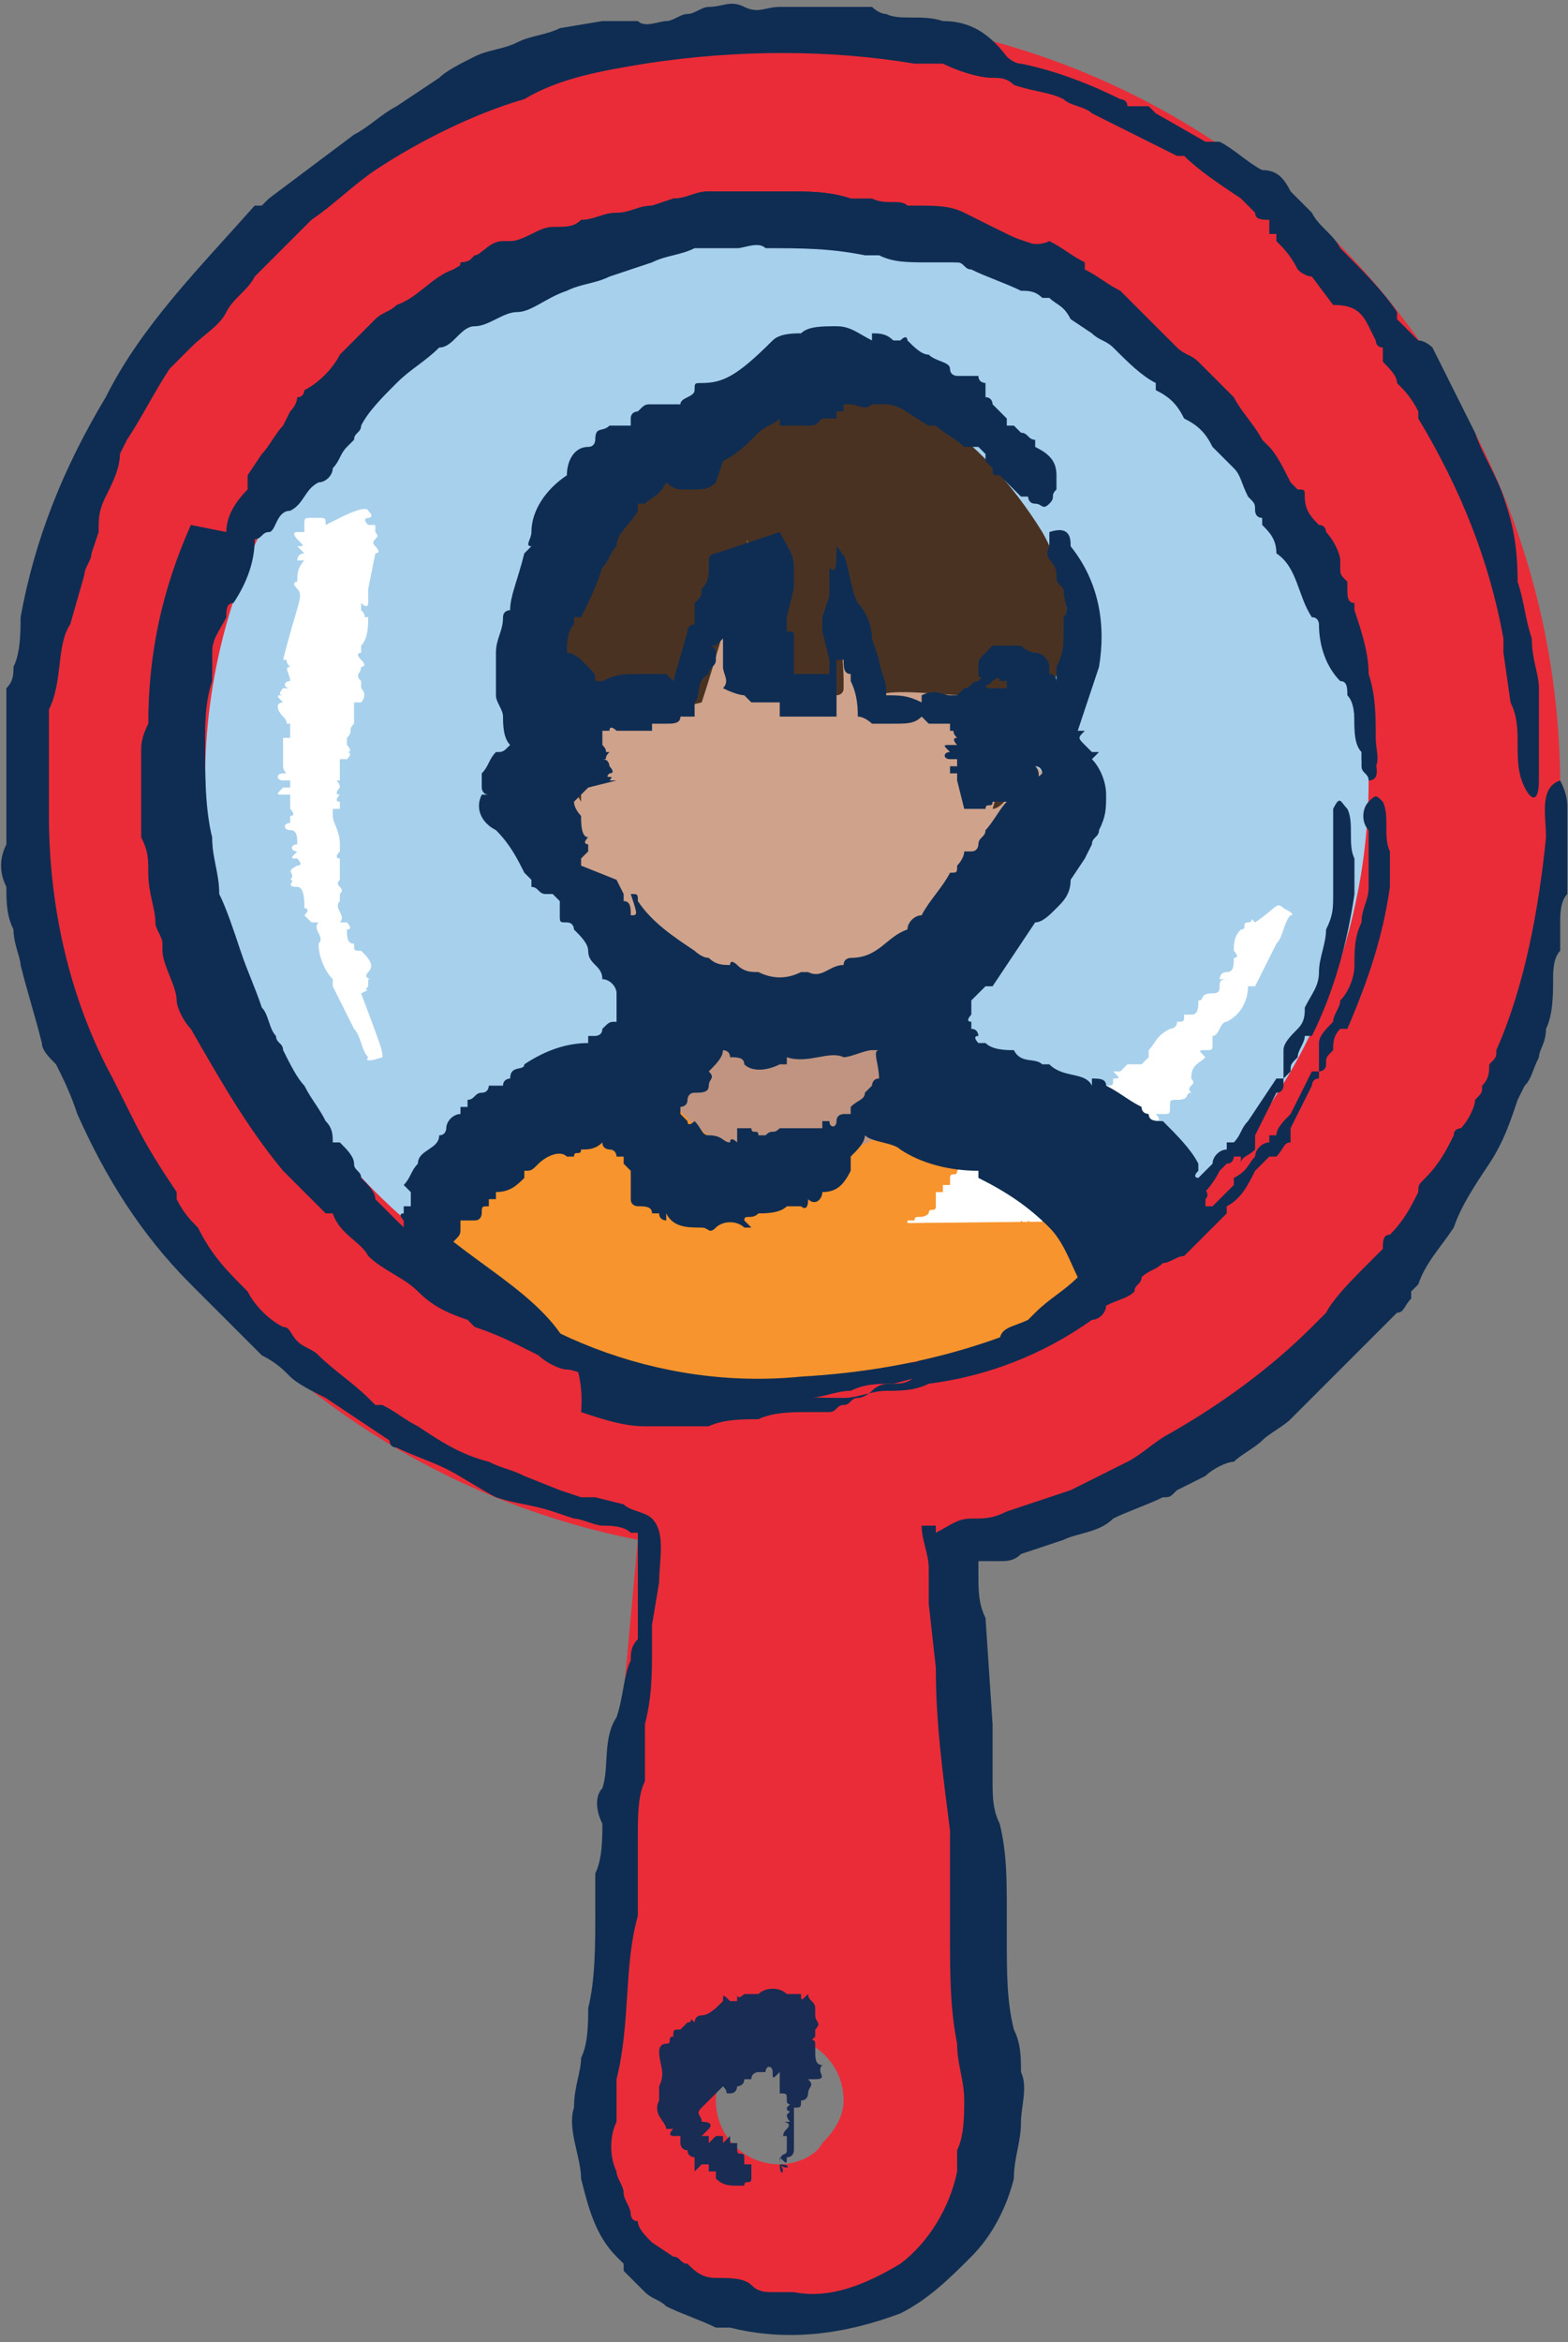 <?xml version="1.0" encoding="utf-8"?>
<!-- Generator: Adobe Illustrator 25.2.1, SVG Export Plug-In . SVG Version: 6.00 Build 0)  -->
<svg version="1.1" id="Capa_1" xmlns="http://www.w3.org/2000/svg" xmlns:xlink="http://www.w3.org/1999/xlink" x="0px" y="0px"
	 width="22.1px" height="33px" viewBox="0 0 22.1 33" style="enable-background:new 0 0 22.1 33;" xml:space="preserve">
<rect x="0" y="0" width="22.1" height="33" fill="#808080" stroke="none"/>
<style type="text/css">
	.st0{fill:#EA2C38;}
	.st1{fill:none;}
	.st2{fill:#182C54;}
	.st3{fill:#A7D0EC;}
	.st4{fill:#0F2D52;}
	.st5{fill:#F7942D;}
	.st6{fill:#C09480;}
	.st7{fill:#FFFFFF;}
	.st8{fill:#CEA28B;}
	.st9{fill:#4A3222;}
</style>
<g transform="translate(-6.81 -0.703)">
	<path class="st0" d="M28.8,11.8c0-6-4.8-10.9-10.9-10.9C11.9,0.8,7,5.7,7,11.7c0,5.2,3.7,9.7,8.8,10.7v0L15.1,30
		c-0.2,1.5,0.8,3,2.3,3.2c1.5,0.2,3-0.8,3.2-2.3c0-0.3,0-0.6,0-0.8L20,22.4v0C25.1,21.4,28.7,16.9,28.8,11.8z M17.8,31.2
		c-0.5,0-0.9-0.4-0.9-0.9c0-0.5,0.4-0.9,0.9-0.9c0.5,0,0.9,0.4,0.9,0.9c0,0.2-0.1,0.4-0.3,0.6C18.3,31.1,18,31.2,17.8,31.2z"/>
	<path class="st1" d="M28.8,11.8c0-6-4.8-10.9-10.9-10.9C11.9,0.8,7,5.7,7,11.7c0,5.2,3.7,9.7,8.8,10.7v0L15.1,30
		c-0.2,1.5,0.8,3,2.3,3.2c1.5,0.2,3-0.8,3.2-2.3c0-0.3,0-0.6,0-0.8L20,22.4v0C25.1,21.4,28.7,16.9,28.8,11.8z M17.8,31.2
		c-0.5,0-0.9-0.4-0.9-0.9c0-0.5,0.4-0.9,0.9-0.9c0.5,0,0.9,0.4,0.9,0.9c0,0.2-0.1,0.4-0.3,0.6C18.3,31.1,18,31.2,17.8,31.2z"/>
	<path class="st2" d="M18.1,30.4"/>
	<path class="st2" d="M17.8,31.2L17.8,31.2C17.8,31.2,17.8,31.1,17.8,31.2C17.8,31.1,17.8,31.1,17.8,31.2c0-0.2,0.1-0.1,0.1-0.2
		c0,0,0,0,0,0c0-0.1,0-0.1,0-0.1v0c0-0.1,0,0,0-0.1l0,0c0,0,0,0.1,0,0l0,0c0,0,0,0,0,0c0,0,0.1,0,0,0c0,0,0,0,0,0c0,0,0,0,0,0l0,0
		c0,0,0-0.1,0,0s0,0,0,0s0,0,0,0h0v0c0,0,0,0,0,0h0c0,0,0,0-0.1,0s-0.1,0,0,0l0,0c0.1,0,0,0,0.1-0.1c0,0,0,0,0,0
		c0.1-0.1-0.1-0.1,0-0.1h0c0.1,0,0,0,0-0.1h0c0.1-0.1,0,0,0-0.1l0,0c0.1-0.1,0,0,0-0.1c0-0.1,0-0.1-0.1-0.1l0,0c0,0,0,0,0,0l0,0
		c0,0,0,0,0,0s0,0,0,0s0,0,0,0s0,0,0-0.1c0-0.1,0,0,0-0.1l0,0c0,0,0-0.1,0-0.1c-0.1,0.1-0.1,0.1-0.1,0s0,0,0,0c0-0.1-0.1-0.1-0.1,0
		c0,0-0.1,0-0.1,0c0,0,0,0,0,0c0,0,0,0,0,0c0,0-0.1,0-0.1,0.1c0,0-0.1,0-0.1,0c0,0.1-0.1,0.1-0.1,0.1c-0.1,0,0,0,0,0c0,0,0,0,0,0
		c0,0,0,0.1-0.1,0.1s0,0-0.1-0.1l0,0l0,0c0,0,0,0,0,0h0c0,0,0,0,0,0c0,0,0,0,0,0h0c0,0,0,0,0,0c-0.1,0.1-0.2,0.2-0.3,0.3h0
		c-0.1,0.1,0,0.1,0,0.2l0,0c0.2,0,0.1,0.1,0.1,0.1v0c0,0,0,0,0,0c0,0,0,0,0,0c0,0,0,0,0,0l0,0c0.1,0,0.1,0,0,0s0,0,0,0s0,0,0,0h0
		c-0.1,0.1,0,0-0.1,0.1c0,0,0,0,0,0c0.1,0,0.1,0,0,0l0,0c0.1,0,0.1,0,0.1,0c0,0,0,0,0,0.1l0.1-0.1h0l0.1,0l0,0l0,0.1l0,0l0,0l0,0
		c0,0,0,0,0.1-0.1c0,0,0,0,0,0s0,0,0,0v0l0,0l0,0.1c0,0,0,0,0,0l0.1,0l0,0.1l0,0l0,0c0,0,0,0,0,0s0,0,0,0c0,0.1,0.1,0,0.1,0.1
		c0,0,0,0,0,0.1h0.1v0l0,0c0,0,0,0,0,0v0l0,0c0,0.1,0,0.1,0,0.2c0,0.1-0.1,0-0.1,0.1h-0.1c0,0,0,0,0,0c-0.1,0-0.2,0-0.3-0.1
		c0,0,0,0,0-0.1c0,0,0,0-0.1,0c0,0,0,0,0,0s0,0,0-0.1h0l-0.1,0c0,0,0,0-0.1,0.1l0,0c0,0,0,0,0-0.1l0,0l0,0l0,0l0-0.1l0,0
		c0,0,0,0,0,0h0c0,0-0.1,0-0.1-0.1l0,0l0,0c-0.1,0-0.1-0.1-0.1-0.1v-0.1c0,0,0,0,0,0c0,0,0,0,0,0c0,0,0,0-0.1,0c0,0-0.1,0,0-0.1
		h-0.1c0-0.1-0.2-0.2-0.1-0.4c0-0.1,0-0.1,0-0.2c0.1-0.2,0-0.3,0-0.5c0,0,0-0.1,0.1-0.1l0,0c0.1,0,0-0.1,0.1-0.1h0
		c0-0.1,0-0.1,0.1-0.1c0,0,0.1-0.1,0.1-0.1c0.1,0,0-0.1,0.1,0c0,0,0,0,0,0c0,0,0-0.1,0.1-0.1c0.1,0,0.2-0.1,0.3-0.2
		c0-0.1,0-0.1,0.1,0c0,0,0.1,0,0.1,0c0,0,0,0,0,0c0,0,0,0,0-0.1l0,0c0,0.1,0.1,0,0.1,0s0.1,0,0.1,0c0,0,0,0,0,0l0,0l0,0h0.1v0l0,0
		c0,0,0,0,0,0c0.1-0.1,0.3-0.1,0.4,0h0c0,0,0.1,0,0.1,0c0,0,0,0,0,0l0.1,0c0,0.1,0,0.1,0.1,0l0,0c0,0,0,0,0,0s0,0,0,0
		c0,0.1,0.1,0.1,0.1,0.2c0,0,0,0.1,0,0.1c0,0.1,0.1,0.1,0,0.2c0,0,0,0,0,0c0,0.1,0,0,0,0.1s0,0,0,0c-0.1,0.1,0,0,0,0.1s0,0,0,0.1
		c0,0.1,0,0.2,0.1,0.2c0,0,0,0,0,0c-0.1,0.1,0.1,0.2-0.1,0.2v0c-0.1,0,0,0-0.1,0h0c0.1,0.1,0,0.1,0,0.2c0,0,0,0.1-0.1,0.1h0l0,0l0,0
		c0,0.1,0,0.1-0.1,0.1l0,0l0,0V31c0,0,0,0.1-0.1,0.1l0,0c0,0.1,0,0.1-0.1,0l0,0c0,0,0,0,0,0s0,0,0,0h0c0,0,0,0,0,0c0,0,0,0,0,0.1
		l0,0c0,0,0,0,0,0l0,0C18,31.2,17.9,31.3,17.8,31.2C17.9,31.3,17.8,31.4,17.8,31.2z M18.3,30.9L18.3,30.9L18.3,30.9L18.3,30.9
		L18.3,30.9z M18.3,30.8L18.3,30.8C18.3,30.8,18.3,30.8,18.3,30.8L18.3,30.8z"/>
	<path class="st2" d="M17.8,31.5L17.8,31.5L17.8,31.5L17.8,31.5z"/>
	<path class="st2" d="M20.8,26.4L20.8,26.4L20.8,26.4L20.8,26.4z"/>
	<path class="st2" d="M28.4,11.6L28.4,11.6L28.4,11.6L28.4,11.6z"/>
	<circle class="st3" cx="17.9" cy="11.7" r="8.2"/>
	<path class="st4" d="M19.6,4.2L19.6,4.2z"/>
	<path class="st4" d="M26.1,11.7L26.1,11.7c0-0.1-0.1-0.1-0.1-0.2c0-0.1,0-0.2,0-0.2c-0.1-0.1-0.1-0.3-0.1-0.4c0-0.1,0-0.3-0.1-0.4
		c0-0.1,0-0.2-0.1-0.2c-0.2-0.2-0.3-0.5-0.3-0.8c0,0,0-0.1-0.1-0.1c-0.2-0.3-0.2-0.7-0.5-0.9l0,0c0-0.2-0.1-0.3-0.2-0.4l0-0.1l0,0
		c-0.1,0-0.1-0.1-0.1-0.1c0,0,0,0,0,0c0-0.1,0-0.1-0.1-0.2c-0.1-0.2-0.1-0.3-0.2-0.4c-0.1-0.1-0.2-0.2-0.3-0.3
		c-0.1-0.2-0.2-0.3-0.4-0.4c-0.1-0.2-0.2-0.3-0.4-0.4c0,0,0-0.1,0-0.1c-0.2-0.1-0.4-0.3-0.6-0.5c-0.1-0.1-0.2-0.1-0.3-0.2l-0.3-0.2
		C21.8,5,21.7,5,21.6,4.9V4.9l-0.1,0c-0.1-0.1-0.2-0.1-0.3-0.1c-0.2-0.1-0.5-0.2-0.7-0.3c-0.1,0-0.1-0.1-0.2-0.1
		c-0.1,0-0.1,0-0.2-0.1H20c-0.1,0-0.2,0-0.3,0c-0.2,0-0.5,0-0.7-0.1l-0.2,0C18.3,4.1,17.8,4,17.4,4c-0.1,0-0.3,0-0.4,0
		c-0.2,0-0.4,0-0.6,0c-0.2,0-0.4,0.1-0.6,0.2l-0.3,0.1l-0.3,0.1c-0.2,0.1-0.4,0.1-0.6,0.2h0l0,0c-0.2,0-0.5,0.2-0.7,0.3h0l0,0
		c-0.2,0-0.4,0.2-0.6,0.2l0,0c-0.2,0-0.3,0.3-0.5,0.3c-0.2,0.1-0.4,0.3-0.6,0.5c-0.2,0.2-0.3,0.4-0.5,0.6l0,0
		c-0.1,0.1-0.1,0.1-0.1,0.2l0,0c0,0.1,0,0.1-0.1,0.1c-0.1,0.1-0.2,0.2-0.2,0.3c0,0.1-0.1,0.2-0.2,0.2C11,7.4,11,7.7,10.8,7.7
		c-0.1,0.1-0.1,0.3-0.3,0.3l0,0c-0.1,0.1-0.1,0.1-0.2,0.1c-0.1,0.3-0.2,0.6-0.3,0.9C10,9.2,9.9,9.2,10,9.3C9.9,9.5,9.8,9.6,9.8,9.8
		c0,0.1,0,0.2,0,0.2c0,0.1,0,0.2,0,0.2c-0.1,0.3-0.1,0.6-0.1,0.9c0,0,0,0.1,0,0.1c0,0.4,0,0.9,0.1,1.3c0,0.3,0.1,0.5,0.1,0.8
		c0.1,0.2,0.2,0.5,0.3,0.8c0.1,0.3,0.2,0.5,0.3,0.8c0.1,0.1,0.1,0.3,0.2,0.4c0,0.1,0.1,0.1,0.1,0.2c0.1,0.2,0.2,0.4,0.3,0.5
		c0.1,0.2,0.2,0.3,0.3,0.5c0.1,0.1,0.1,0.2,0.1,0.3h0.1c0.1,0.1,0.2,0.2,0.2,0.3c0,0.1,0.1,0.1,0.1,0.2c0.1,0.1,0.2,0.2,0.2,0.3
		l0.2,0.2c0,0,0.1,0.1,0.1,0.1c0.1,0.1,0.2,0.2,0.3,0.2c1,0.8,2.1,1.3,3.3,1.7l0,0h0.1c0.3,0.1,0.6,0.1,0.9,0.2c0.3,0,0.6,0,0.9,0
		l0,0c0.2-0.1,0.5-0.1,0.7-0.1c0.2,0,0.5,0,0.7,0c0.1,0,0.2,0,0.3,0c0.1,0,0.2,0,0.2-0.1c0.1,0,0.1,0,0.2-0.1c0.1,0,0.1,0,0.2-0.1
		l0,0c0.1-0.1,0.2-0.1,0.3-0.1c0.1,0,0.2,0,0.3-0.1c0-0.1,0.1-0.1,0.1-0.1c0,0,0,0,0,0h0l0,0c0.2,0,0.4-0.2,0.6-0.2
		c0.2,0,0.3-0.2,0.4-0.2c0.1-0.2,0.3-0.2,0.4-0.3c0,0,0.1,0,0.1-0.1c0.1-0.3,0.5-0.4,0.7-0.6h0.1c0,0,0,0,0,0v0l0,0v-0.1l0,0l0,0
		h0.1c0.1-0.1,0.2-0.2,0.3-0.3l0,0c0,0,0,0,0-0.1c0.1-0.1,0.2-0.2,0.3-0.3c0-0.1,0.1-0.2,0.2-0.2l0,0l0-0.1l0.1,0
		c0.1-0.1,0.1-0.2,0.2-0.3l0.4-0.6c0,0,0.1,0,0.1,0l0-0.1l0-0.1l0-0.1c0,0,0-0.1,0-0.1c0-0.1,0.1-0.2,0.2-0.3
		c0.1-0.1,0.1-0.2,0.1-0.3c0.1-0.2,0.2-0.3,0.2-0.5c0-0.2,0.1-0.4,0.1-0.6c0.1-0.2,0.1-0.3,0.1-0.5l0-0.4c0-0.1,0-0.2,0-0.3
		c0,0,0-0.1,0-0.1l0,0c0-0.1,0-0.3,0-0.4l0,0v0c0.1-0.2,0.1-0.1,0.2,0c0.1,0.2,0,0.5,0.1,0.7c0,0.1,0,0.3,0,0.4c0,0,0,0.1,0,0.1
		c-0.1,0.7-0.3,1.4-0.6,2c0,0,0,0-0.1,0c0,0.1-0.1,0.2-0.1,0.3c-0.1,0.1-0.1,0.1-0.1,0.2c0,0-0.1,0.1-0.1,0.1c0,0,0,0.1,0,0.1
		c0,0,0,0.1-0.1,0.1l-0.3,0.6c0,0.1,0,0.1,0,0.2l0,0c-0.1,0.1-0.2,0.1-0.2,0.2l0,0V17l0,0c0,0-0.1,0-0.1,0l0,0c0,0,0,0.1-0.1,0.1
		c0,0-0.1,0.1-0.1,0.1c-0.1,0.2-0.2,0.3-0.4,0.5l0,0c0,0,0,0,0,0.1c-0.2,0.2-0.4,0.4-0.6,0.6c-0.1,0.1-0.2,0.1-0.3,0.1
		c-0.1,0.1-0.2,0.2-0.3,0.2c0,0-0.1,0.1-0.1,0.2c-0.1,0.1-0.3,0.2-0.4,0.2c-0.1,0.1-0.1,0.1-0.2,0.2c-0.7,0.4-1.5,0.7-2.3,0.9
		c-0.2,0-0.4,0-0.6,0.1c-0.2,0-0.4,0.1-0.6,0.1c-1,0.1-2,0-3-0.3c-0.1,0-0.3-0.1-0.4-0.1c-0.1,0-0.3-0.1-0.4-0.2l-0.2-0.1
		c-0.2-0.1-0.4-0.2-0.7-0.3l-0.1-0.1c-0.3-0.1-0.5-0.2-0.7-0.4c-0.2-0.2-0.5-0.3-0.7-0.5c-0.1-0.2-0.4-0.3-0.5-0.6c0,0-0.1,0-0.1,0
		c-0.2-0.2-0.4-0.4-0.6-0.6c-0.5-0.6-0.9-1.3-1.3-2c-0.1-0.1-0.2-0.3-0.2-0.4c0-0.2-0.2-0.5-0.2-0.7c0,0,0-0.1,0-0.1
		c0-0.1-0.1-0.2-0.1-0.3v0c0-0.2-0.1-0.4-0.1-0.7c0-0.2,0-0.3-0.1-0.5c0-0.1,0-0.1,0-0.2v0l0-0.2c0-0.2,0-0.4,0-0.6l0-0.1v-0.1
		c0-0.1,0-0.2,0.1-0.4c0-1,0.2-1.9,0.6-2.8L10,8.2c0-0.2,0.1-0.4,0.3-0.6c0-0.1,0-0.1,0-0.2l0.2-0.3c0.1-0.1,0.2-0.3,0.3-0.4
		l0.1-0.2C11,6.4,11,6.3,11,6.3c0.1,0,0.1-0.1,0.1-0.1c0.2-0.1,0.4-0.3,0.5-0.5c0.2-0.2,0.3-0.3,0.5-0.5c0.1-0.1,0.2-0.1,0.3-0.2
		c0.3-0.1,0.5-0.4,0.8-0.5c0,0,0.1,0,0.1-0.1c0.2,0,0.3-0.2,0.4-0.2c0,0,0.1,0,0.1,0c0.2,0,0.4-0.2,0.6-0.2c0.1,0,0.3,0,0.4-0.1
		c0.2,0,0.3-0.1,0.5-0.1s0.3-0.1,0.5-0.1l0.3-0.1l0.2-0.1c0.2,0,0.3-0.1,0.5-0.1c0.1,0,0.1,0,0.2,0c0.3,0,0.6,0,0.9,0
		c0.3,0,0.6,0,0.9,0.1l0.3,0.1c0.1,0.1,0.3,0.1,0.5,0.1l0.1,0c0.2,0,0.4,0.1,0.7,0.1C20.6,3.8,20.8,3.9,21,4
		c0.2,0.1,0.3,0.1,0.5,0.2c0.2,0.1,0.3,0.2,0.5,0.3l0,0.1h0c0.2,0.1,0.3,0.2,0.5,0.3c0.2,0.1,0.3,0.2,0.4,0.4l0.1,0.1
		c0.1,0.1,0.2,0.2,0.3,0.3c0.1,0.1,0.2,0.2,0.3,0.2l0.5,0.5c0.2,0.2,0.3,0.4,0.4,0.6l0.1,0.1c0.1,0.1,0.2,0.3,0.3,0.5l0.1,0.1
		c0,0,0.1,0.1,0.1,0.1c0,0.1,0.1,0.3,0.2,0.4c0,0,0.1,0.1,0.1,0.1c0.1,0.1,0.1,0.3,0.2,0.4c0,0,0,0.1,0,0.1c0,0.1,0.1,0.2,0.1,0.2
		c0,0,0,0.1,0,0.1c0,0.1,0,0.1,0.1,0.2c0,0,0,0.1,0,0.1c0,0.3,0.1,0.6,0.2,0.9c0.1,0.3,0.1,0.6,0.1,0.9
		C26.2,11.4,26.3,11.7,26.1,11.7z M26.2,12.4L26.2,12.4C26.2,12.4,26.2,12.4,26.2,12.4L26.2,12.4L26.2,12.4z M23.6,6.2
		C23.6,6.2,23.6,6.2,23.6,6.2L23.6,6.2L23.6,6.2z M23.6,6L23.6,6L23.6,6L23.6,6C23.6,6.1,23.6,6.1,23.6,6L23.6,6z M23.6,6.2
		L23.6,6.2L23.6,6.2C23.6,6.1,23.6,6.2,23.6,6.2L23.6,6.2z"/>
	<path class="st4" d="M26.4,11.8L26.4,11.8L26.4,11.8L26.4,11.8z"/>
	<path class="st5" d="M12.5,18.2c0.1-0.4,0.2-0.7,0.4-1c0.7-1,2.2-1.1,3-1.5c0.8-0.4,0.5-2.4,0.5-2.4h3.2c0,0-0.4,2,0.5,2.4
		c0.8,0.4,2.2,0.5,3,1.5c0.2,0.3,0.3,0.5,0.4,0.8"/>
	<path class="st6" d="M16,15.7c0.3,0.8,1.1,1.4,2,1.3c0.9,0.1,1.7-0.5,2.1-1.3c-0.8-0.4-0.4-2.3-0.4-2.3h-3.2
		C16.4,13.4,16.8,15.3,16,15.7z"/>
	<path class="st7" d="M24.9,13.5L24.9,13.5c0.2,0.1,0.1,0.1,0.1,0.1c-0.1,0.1-0.1,0.3-0.2,0.4c-0.1,0.2-0.2,0.4-0.3,0.6h-0.1
		c0,0.2-0.1,0.4-0.3,0.5h0c-0.1,0-0.1,0.2-0.2,0.2c0,0,0,0,0,0.1c0,0,0,0,0,0c0,0.1,0,0.1-0.1,0.1c-0.1,0-0.1,0,0,0.1
		c-0.1,0.1-0.2,0.1-0.2,0.3l0,0c0.1,0.1-0.1,0.1,0,0.2l0,0c-0.1,0,0,0.1-0.2,0.1l0,0l0,0c-0.1,0-0.1,0-0.1,0.1l0,0c0,0,0,0,0,0l0,0
		v0c0,0.1,0,0.1,0,0l0,0c0,0.1,0,0.1-0.1,0.1h0c0,0,0,0-0.1,0l0,0c0.1,0.1,0,0.1,0,0.1l0,0c0,0-0.1,0-0.1,0l0,0
		c-0.1,0.1-0.1,0.1-0.1,0.2l0,0c0,0.1,0,0.1-0.1,0.1l-0.1,0l0,0c0,0,0,0,0,0.1c0,0-0.1,0,0,0h-0.1c-0.1,0-0.1,0-0.1,0l0,0l0,0
		c0,0,0,0,0,0h0v0l0,0c0,0.1,0,0.1,0,0c0,0,0,0,0,0l0,0v0l0,0l0,0h-0.1l0,0c0,0,0,0,0,0.1l0,0c0,0,0,0,0,0h0c0,0,0,0,0,0l0,0
		c0,0,0,0,0,0c0,0-0.1,0,0,0c0,0,0,0,0,0c0,0-0.1,0,0,0c0,0,0,0,0,0l0,0c0,0,0,0,0,0c0,0,0,0,0,0.1s0,0,0,0s0,0,0,0s0,0.1,0,0.1v0
		c0,0,0,0,0,0c0,0,0,0,0,0l0,0v0c0,0,0,0,0,0l0,0c0,0.1,0,0.1-0.1,0.1s-0.1,0-0.1,0c0,0,0,0,0,0l0,0L22,17.4l0,0l0,0l0,0l0,0
		c0,0-0.1,0.1-0.1,0.1l0,0c0,0.1-0.1,0.1-0.1,0.1l0,0l0,0c0,0.1,0,0,0,0.1l0,0c0,0.1-0.1,0.2-0.2,0.1l0,0c0,0.1,0,0.1-0.1,0.1h0
		c0,0.1,0,0-0.1,0.1l0,0c0,0,0,0-0.1-0.1h0c0,0.1,0,0.1-0.1,0h0c0,0,0,0,0,0c0,0.1-0.1,0.1-0.2,0.1v0c0,0.1,0,0,0,0.1v0l0,0
		c0,0,0,0,0,0l0,0v0.1c-0.1,0-0.2,0-0.2,0.1c0,0,0,0,0,0l0,0v0c0,0.1-0.1,0.1-0.1,0.1l0,0c0,0,0,0,0,0l0,0v0
		c-0.1,0.1-0.1,0.2-0.3,0.1l0,0v0.1c0,0-0.1,0.1-0.1,0c0,0,0,0.1,0,0.1l0,0v0c0,0,0,0,0,0l0,0c0,0-0.1,0-0.1,0l0,0v0
		c0,0,0,0.1-0.1,0v0l0,0c0,0,0,0,0,0s0,0,0,0h0c0,0,0,0,0,0s0,0,0,0l0,0c0,0,0,0,0,0h0c0,0,0,0,0,0c0,0,0,0,0,0c0,0,0,0,0-0.1v0h0
		c0,0-0.1,0-0.1,0h-0.3c0,0.1-0.1,0.1-0.1,0l0,0c0,0,0,0,0,0c0,0,0,0-0.1-0.1l0,0c0-0.1-0.1,0-0.1-0.2v0c0-0.1,0-0.1,0-0.2l0,0
		c0-0.1,0,0,0.1-0.1c0,0,0,0,0,0c0,0,0.1,0,0.1,0s0-0.1,0,0c0,0,0,0,0,0l0,0h0c0,0,0,0,0,0v-0.1l0.1,0c0,0,0,0,0,0l0,0
		c0-0.1,0.1,0,0.2-0.1c0,0,0,0,0,0s0,0,0,0s0,0,0,0c0-0.1,0.1,0,0.1-0.1l0,0v-0.1h0v0l0,0v-0.1l0.1,0c0,0,0,0,0-0.1c0,0,0,0,0.1,0
		v-0.1c0,0,0,0,0,0l0,0l0,0c0-0.1,0.1,0,0.1-0.1c0,0,0,0,0,0c0.1-0.1,0.2-0.2,0.4-0.2c0,0,0,0,0,0c0,0,0,0,0.1,0l0,0l0,0
		c0,0,0.1,0,0,0l0,0c0-0.1,0.1-0.1,0.1-0.1c0,0,0,0,0,0l0,0v0c0,0,0.1,0,0.1-0.1L21,17c0-0.1,0.1-0.1,0.2-0.2c0,0,0,0,0,0v0l0,0l0,0
		c0.1,0,0.1-0.1,0.2-0.1s0.1,0,0.1,0c0,0,0,0,0.1,0l0,0c0,0,0,0,0-0.1l0,0c0.1,0,0.1-0.1,0.2-0.1c0,0,0,0,0,0c0,0,0,0,0,0v0
		c0.1,0,0.1,0,0.1-0.1s0-0.1,0.1-0.1h0c0,0,0-0.1,0,0s0,0,0,0h0c0,0,0,0,0,0l0.1,0l0,0c0.1-0.1,0.1-0.1,0.2-0.2c0,0,0,0,0.1,0l0,0
		c0,0,0,0,0-0.1s0,0,0,0s0,0,0,0s0,0,0,0c0.1,0,0,0,0,0l0,0c0.1,0,0.1,0,0.1-0.1c0,0,0,0,0,0c0.1,0,0.1,0,0-0.1l0,0l0.1,0l0,0
		c0,0,0,0,0,0l0.1-0.1l0.1,0l0,0c0,0,0,0,0,0s0,0,0.1,0l0.1-0.1c0,0,0,0,0,0l0,0c0,0,0-0.1,0,0l0,0c0,0,0-0.1,0-0.1
		c0.1-0.1,0.1-0.2,0.3-0.3c0,0,0.1,0,0.1-0.1c0.1,0,0.1,0,0.1-0.1h0c0,0,0,0,0,0c0,0,0.1,0,0.1,0c0,0,0,0,0,0c0.1,0,0.1-0.1,0.1-0.2
		c0,0,0,0,0,0c0,0,0,0,0,0c0.1,0,0-0.1,0.2-0.1l0,0c0.2,0,0-0.2,0.2-0.2l0,0l-0.1,0c0,0,0-0.1,0.1-0.1c0.1,0,0.1-0.1,0.1-0.2
		c0,0,0.1,0,0,0c0.1,0,0-0.1,0-0.1c0-0.1,0-0.2,0.1-0.3l0,0c0.1,0,0,0,0,0l0,0c0.1,0,0-0.1,0.1-0.1l0,0c0.1,0,0-0.1,0.1,0
		C24.8,13.5,24.8,13.4,24.9,13.5z M21.5,17.4L21.5,17.4L21.5,17.4L21.5,17.4z"/>
	<path class="st8" d="M21.2,11.4c0-0.2,0-0.4,0-0.6c0-2.2-1.5-3.7-3.3-3.7s-3.3,1.5-3.3,3.7v0.5h-0.1c-0.4,0.1-0.5,0.5-0.2,1
		s0.4,0.9,0.6,0.8c0,0,0.1,0,0.1,0c0.4,1.2,1.6,2.1,2.9,2c1.2-0.1,2.3-0.9,2.7-2c0,0,0,0,0.1,0c0.3,0,0.4-0.3,0.6-0.8
		C21.7,11.9,21.6,11.5,21.2,11.4z"/>
	<path class="st9" d="M14.6,10.3c-0.1,0.6,0.1,1.2,0.4,1.7L15,10.5c0-0.1,0-0.2-0.1-0.2c0-0.1-0.1-0.1-0.2,0
		C14.7,10.2,14.7,10.2,14.6,10.3"/>
	<path class="st9" d="M20.9,10c0.2,0.3,0,0.6,0,1.1c0,0.3,0,0.7-0.1,1c0.1,0,0.5-0.2,0.5-1.9c0,0,0-0.1,0-0.1
		c-0.1-0.2-0.4-0.1-0.6-0.2"/>
	<path class="st9" d="M21.5,8.2c-0.8-1.3-2.6-3.1-4.9-1.4c0.3,0.3-0.2-0.1-0.5,0c-0.2,0.2-0.5,0.3-0.7,0.5c-1.6,1.8-1.2,3.2-1.1,3.5
		c0.8,0.1,1.6,0,2.4-0.2c0.2-0.6,0.5-1.7,0.6-2c0-0.1,0.1-0.2,0-0.4c0.3,0.8,0.4,1.6,0.4,2.4c0.3-0.1,0.6-0.1,0.9-0.1
		c0,0,0.1,0,0.1-0.1c0,0,0-0.1,0-0.1c0-0.4-0.1-0.8,0-1.2c0.1,0.3,0.4,1,0.5,1.3c0,0,0,0.1,0,0.1c0.2-0.1,0.9,0,1.2,0
		c0.4-0.1,0.8-0.1,1.2-0.1C22,9.8,21.9,8.9,21.5,8.2z"/>
	<path class="st5" d="M12.8,18.1c1.3,1.4,3.3,2.2,5.3,2c3.6-0.2,5.2-2,5.2-2l-0.1-0.2L13.2,18L12.8,18.1z"/>
	<path class="st4" d="M19.7,4.2L19.7,4.2z"/>
	<path class="st4" d="M26.4,11.8L26.4,11.8L26.4,11.8L26.4,11.8z"/>
	<path class="st7" d="M12.2,15.6L12.2,15.6c-0.3,0.1-0.2,0-0.2,0c-0.1-0.1-0.1-0.3-0.2-0.4c-0.1-0.2-0.2-0.4-0.3-0.6c0,0,0,0,0-0.1
		c-0.1-0.1-0.2-0.3-0.2-0.5l0,0l0,0c0.1-0.1-0.1-0.2,0-0.3c0,0,0,0-0.1,0c0,0,0,0,0,0c0,0-0.1-0.1-0.1-0.1c0,0,0,0,0,0
		c0.1-0.1,0-0.1,0-0.1c0-0.1,0-0.3-0.1-0.3l0,0c-0.2,0,0-0.1-0.1-0.1h0c0.1-0.1-0.1-0.1,0.1-0.2h0c0.1,0,0-0.1,0-0.1l0,0
		c0,0,0,0,0,0h0c-0.1,0-0.1,0,0-0.1v0c-0.1,0-0.1-0.1,0-0.1h0c0,0,0,0,0.1,0l0,0c-0.1,0,0,0-0.1,0l0,0l0,0l0,0c0-0.1,0-0.2-0.1-0.2
		l0,0c-0.1,0-0.1-0.1,0-0.1H11c0,0-0.1,0-0.1,0c0,0,0,0,0,0c0,0,0,0,0-0.1c0.1,0,0-0.1,0-0.1v-0.2h0l0,0l-0.1,0v0
		c-0.1,0-0.1,0,0-0.1H11c0,0,0,0,0,0h0c0,0,0,0,0,0h0c0,0-0.1,0-0.1,0H11c0,0,0,0,0,0c0,0,0,0,0,0s0,0,0,0s0.1,0,0,0h0l0,0
		c0,0,0,0-0.1,0s0,0,0,0s0,0,0,0s-0.1,0,0,0l0,0c0,0,0,0,0-0.1h-0.1c0,0,0,0,0,0v0c-0.1,0-0.1-0.1,0-0.1s0,0,0-0.1c0,0,0,0,0,0v-0.1
		h0v-0.2h0c0,0,0-0.1,0-0.1l0.1,0c0-0.1,0-0.1,0-0.2v0h0c-0.1,0,0,0-0.1-0.1l0,0c-0.1-0.1-0.1-0.2,0-0.2c0,0,0,0,0,0l0,0
		c-0.1-0.1-0.1-0.1,0-0.1l0,0c0,0,0,0,0,0c-0.1,0,0-0.1,0-0.1h0c0,0,0,0,0.1,0v0c-0.1,0-0.1-0.1,0-0.1v0c0,0,0,0,0,0
		c0-0.1-0.1-0.2,0-0.2l0,0h0c-0.1-0.1,0-0.1-0.1-0.1h0c0,0,0,0,0,0h0C11,9.2,11.1,9.1,11,9l0,0c-0.1-0.1,0-0.1,0-0.1c0,0,0,0,0,0
		l0,0c0-0.1,0-0.2,0.1-0.3l0,0l-0.1,0c0,0,0-0.1,0.1-0.1c0,0,0,0-0.1-0.1l0,0c0,0,0,0,0,0h0c0.1,0,0.1,0,0-0.1l0,0l0,0
		c0,0-0.1-0.1,0-0.1h0v0c0,0,0,0,0,0s0,0,0,0v0c0,0,0,0,0,0s0,0,0,0h0c0,0,0,0,0,0c0,0,0,0,0,0l0,0v0c0,0,0,0,0,0h0.1l0,0
		c0,0,0,0,0,0c0,0,0-0.1,0-0.1v0c0-0.1,0-0.1,0.1-0.1l0,0l0,0c0,0,0,0,0.1,0l0,0c0.1,0,0.1,0,0.1,0.1l0,0l0.2-0.1
		C12,7.8,12,7.9,12,7.9l0,0C12.1,8,12,8,12,8c0,0,0,0,0,0s-0.1,0,0,0.1s0,0.1,0,0v0h0c0,0,0,0,0,0v0c0,0,0.1,0,0.1,0l0,0.1
		c0,0,0,0,0,0v0c0.1,0.1-0.1,0.1,0,0.2c0,0,0,0,0,0c0,0,0,0,0,0s0,0,0,0c0.1,0.1,0,0.1,0,0.1h0l0.1,0v0h-0.1L12,9l0,0.1
		c0,0,0,0,0,0.1c0,0,0,0.1-0.1,0l0,0c0,0,0,0,0,0.1h0c0.1,0.1,0,0.1,0.1,0.1c0,0,0,0,0,0c0,0.1,0,0.3-0.1,0.4c0,0,0,0,0,0
		c0,0,0,0,0,0.1h0c0,0,0,0,0,0s-0.1,0,0,0.1l0,0c0.1,0.1,0,0.1,0,0.1c0,0,0,0,0,0l0,0c0,0,0,0,0,0c0,0.1-0.1,0.1,0,0.2v0.1
		c0.1,0.1,0,0.2,0,0.2l-0.1,0v0h0c0,0.1,0,0.1,0,0.2s0,0.1,0,0.1c0,0,0,0-0.1,0l0,0l0.1,0l0,0c-0.1,0.1,0,0.1-0.1,0.2l0,0
		c0,0,0,0,0,0l0,0c0,0,0,0.1,0,0.1c0,0,0.1,0.1,0,0.1c0,0,0,0,0,0c-0.1,0.1,0,0,0,0s0.1,0,0,0.1s0,0,0,0c0,0,0,0,0,0c0,0,0,0,0,0
		c0,0,0,0-0.1,0l0,0v0.3l-0.1,0l0,0c0,0,0,0,0.1,0h0c0,0,0,0,0,0s0,0,0,0c-0.1,0,0,0,0,0.1l0,0c0,0-0.1,0.1,0,0.1c0,0,0,0,0,0
		c0,0-0.1,0.1,0,0.1l0,0l-0.1,0l0,0c0,0,0,0,0.1,0l0,0.1l-0.1,0h0c0,0,0,0,0,0h0c0,0,0,0,0,0.1l0,0c0,0,0.1,0,0,0l0,0c0,0,0.1,0,0,0
		c0,0.1,0.1,0.2,0.1,0.4c0,0,0,0.1,0,0.1c-0.1,0.1,0,0.1,0,0.1l0,0c0,0,0,0,0,0c0,0,0,0.1,0,0.1c0,0,0,0,0,0c0,0.1,0,0.2,0,0.2
		c0,0,0,0,0,0c0,0,0,0,0,0c-0.1,0.1,0.1,0.1,0,0.2v0.1c-0.1,0.1,0.1,0.2,0,0.3h0l0.1,0c0,0,0.1,0.1,0,0.1c0,0.1,0,0.2,0.1,0.2
		c0,0,0,0,0,0c0,0.1,0,0.1,0.1,0.1c0.1,0.1,0.2,0.2,0.1,0.3v0c0,0,0,0,0,0l0,0c-0.1,0.1,0.1,0.1,0,0.1v0.1c-0.1,0.1,0.1,0-0.1,0.1
		C12.2,15.5,12.2,15.5,12.2,15.6z"/>
	<g>
		<path class="st4" d="M28.9,12.5c0-0.1,0-0.3,0-0.4c0-0.1,0-0.2-0.1-0.4c-0.3,0.1-0.2,0.5-0.2,0.8c-0.1,1-0.3,2.1-0.7,3
			c0,0.1,0,0.1-0.1,0.2c0,0.1,0,0.2-0.1,0.3c0,0.1,0,0.1-0.1,0.2c0,0.1-0.1,0.3-0.2,0.4c0,0-0.1,0-0.1,0.1c-0.1,0.2-0.2,0.4-0.4,0.6
			c-0.1,0.1-0.1,0.1-0.1,0.2c-0.1,0.2-0.2,0.4-0.4,0.6c-0.1,0-0.1,0.1-0.1,0.2l-0.2,0.2c-0.2,0.2-0.5,0.5-0.6,0.7
			c-0.1,0.1-0.1,0.1-0.2,0.2c-0.6,0.6-1.3,1.1-2,1.5c-0.2,0.1-0.4,0.3-0.6,0.4c-0.2,0.1-0.4,0.2-0.6,0.3l-0.2,0.1
			c-0.3,0.1-0.6,0.2-0.9,0.3c-0.2,0.1-0.3,0.1-0.5,0.1c-0.2,0-0.3,0.1-0.5,0.2l0,0l0-0.1h-0.2v0c0,0.2,0.1,0.4,0.1,0.6l0,0.5
			l0.1,0.9c0,0.8,0.1,1.5,0.2,2.3v0.2c0,0.3,0,0.5,0,0.8l0,0.5c0,0.5,0,1,0.1,1.5c0,0.3,0.1,0.5,0.1,0.8c0,0.2,0,0.5-0.1,0.7
			c0,0.1,0,0.2,0,0.3c-0.1,0.5-0.4,1-0.8,1.3c-0.5,0.3-1,0.5-1.5,0.4c-0.1,0-0.1,0-0.2,0h-0.1c-0.1,0-0.2,0-0.3-0.1
			c-0.1-0.1-0.3-0.1-0.5-0.1c-0.2,0-0.3-0.1-0.4-0.2c-0.1,0-0.1-0.1-0.2-0.1l-0.3-0.2c-0.1-0.1-0.2-0.2-0.2-0.3
			c-0.1,0-0.1-0.1-0.1-0.1c0-0.1-0.1-0.2-0.1-0.3c0-0.1-0.1-0.2-0.1-0.3c-0.1-0.2-0.1-0.5,0-0.7c0-0.1,0-0.2,0-0.3c0,0,0-0.1,0-0.1
			l0-0.2c0.2-0.8,0.1-1.6,0.3-2.3c0-0.1,0-0.2,0-0.3c0-0.1,0-0.3,0-0.4l0-0.4c0-0.3,0-0.6,0.1-0.8l0-0.6c0-0.1,0-0.2,0-0.2
			c0.1-0.4,0.1-0.7,0.1-1.1l0-0.3l0.1-0.6c0-0.3,0.1-0.7-0.1-0.9c-0.1-0.1-0.3-0.1-0.4-0.2l-0.4-0.1L15,21.8l-0.3-0.1l-0.5-0.2
			c-0.2-0.1-0.3-0.1-0.5-0.2c-0.4-0.1-0.7-0.3-1-0.5c-0.2-0.1-0.3-0.2-0.5-0.3l-0.1,0L12,20.4c-0.2-0.2-0.5-0.4-0.7-0.6
			c-0.1-0.1-0.2-0.1-0.3-0.2l0,0c-0.1-0.1-0.1-0.2-0.2-0.2c-0.2-0.1-0.4-0.3-0.5-0.5C10,18.6,9.8,18.4,9.6,18l0,0
			c-0.1-0.1-0.2-0.2-0.3-0.4c0,0,0-0.1,0-0.1c-0.2-0.3-0.4-0.6-0.6-1c-0.1-0.2-0.2-0.4-0.3-0.6c-0.6-1.1-0.9-2.4-0.9-3.7
			c0-0.5,0-0.9,0-1.4c0,0,0-0.1,0-0.1c0.2-0.4,0.1-0.9,0.3-1.2l0.2-0.7c0-0.1,0.1-0.2,0.1-0.3l0.1-0.3C8.2,8,8.2,7.9,8.3,7.7
			c0.1-0.2,0.2-0.4,0.2-0.6l0.1-0.2c0.2-0.3,0.4-0.7,0.6-1l0.3-0.3C9.7,5.4,9.9,5.3,10,5.1c0.1-0.2,0.3-0.3,0.4-0.5l0.2-0.2l0.2-0.2
			l0.4-0.4c0.3-0.2,0.6-0.5,0.9-0.7c0.6-0.4,1.4-0.8,2.1-1c0.5-0.3,1.1-0.4,1.7-0.5c1.3-0.2,2.6-0.2,3.8,0c0.1,0,0.3,0,0.4,0
			c0.2,0.1,0.5,0.2,0.7,0.2c0.1,0,0.2,0,0.3,0.1C21.4,2,21.6,2,21.8,2.1c0.1,0.1,0.3,0.1,0.4,0.2l0.6,0.3c0.2,0.1,0.4,0.2,0.6,0.3
			l0.1,0c0.2,0.2,0.5,0.4,0.8,0.6l0.2,0.2c0,0.1,0.1,0.1,0.2,0.1c0,0,0,0.1,0,0.1L24.7,4h0.1l0,0.1c0.1,0.1,0.2,0.2,0.3,0.4
			c0.1,0.1,0.2,0.1,0.2,0.1l0.3,0.4C25.9,5,26,5.1,26.1,5.3l0.1,0.2c0,0,0,0.1,0.1,0.1c0,0,0,0.1,0,0.2c0.1,0.1,0.2,0.2,0.2,0.3
			c0.1,0.1,0.2,0.2,0.3,0.4c0,0,0,0,0,0.1c0.6,1,1,2,1.2,3.1c0,0.1,0,0.2,0,0.2l0.1,0.7c0.1,0.2,0.1,0.4,0.1,0.6
			c0,0.2,0,0.4,0.1,0.6c0.1,0.2,0.2,0.2,0.2-0.1v-0.1c0-0.2,0-0.4,0-0.7c0,0,0,0,0-0.1l0-0.4c0-0.2-0.1-0.4-0.1-0.7
			c-0.1-0.3-0.1-0.5-0.2-0.8C28.2,8.3,28.1,8,28,7.7c-0.1-0.3-0.3-0.6-0.4-0.9c-0.1-0.2-0.2-0.4-0.3-0.6C27.2,6,27.1,5.8,27,5.6
			c0,0-0.1-0.1-0.2-0.1l-0.1-0.1l-0.1-0.1l-0.1-0.1c0,0,0-0.1,0-0.1c-0.2-0.3-0.5-0.6-0.8-0.9c-0.1-0.2-0.3-0.3-0.4-0.5l-0.1-0.1
			l-0.1-0.1l-0.1-0.1c-0.1-0.2-0.2-0.3-0.4-0.3c-0.2-0.1-0.4-0.3-0.6-0.4c-0.1,0-0.1,0-0.1,0l-0.1,0l-0.7-0.4c0,0-0.1-0.1-0.1-0.1
			l-0.1,0l-0.1,0H23l-0.1,0h-0.1c0,0,0,0-0.1,0c0-0.1-0.1-0.1-0.1-0.1c-0.4-0.2-0.9-0.4-1.4-0.5c-0.1,0-0.2-0.1-0.2-0.1
			C20.7,1.1,20.4,1,20.1,1c-0.3-0.1-0.6,0-0.8-0.1c-0.1,0-0.2-0.1-0.2-0.1c-0.1,0-0.2,0-0.3,0c-0.2,0-0.4,0-0.5,0h-0.1l-0.1,0
			c-0.1,0-0.2,0-0.3,0c-0.2,0-0.3,0.1-0.5,0c-0.2-0.1-0.3,0-0.5,0c-0.1,0-0.2,0.1-0.3,0.1c-0.1,0-0.2,0.1-0.3,0.1
			c-0.1,0-0.3,0.1-0.4,0C15.6,1,15.5,1,15.3,1l-0.6,0.1c-0.2,0.1-0.4,0.1-0.6,0.2c-0.2,0.1-0.4,0.1-0.6,0.2
			c-0.2,0.1-0.4,0.2-0.5,0.3l-0.3,0.2l-0.3,0.2c-0.2,0.1-0.4,0.3-0.6,0.4c-0.4,0.3-0.8,0.6-1.2,0.9l-0.1,0.1l-0.1,0
			C9.6,4.5,8.8,5.3,8.3,6.3c-0.6,1-1,2-1.2,3.1c0,0.2,0,0.5-0.1,0.7c0,0.1,0,0.2-0.1,0.3c0,0.2,0,0.3,0,0.5c0,0.2,0,0.4,0,0.6
			c0,0.1,0,0.2,0,0.3c0,0.2,0,0.4,0,0.7l0,0.1c-0.1,0.2-0.1,0.4,0,0.6c0,0.2,0,0.4,0.1,0.6c0,0.2,0.1,0.4,0.1,0.5
			c0.1,0.4,0.2,0.7,0.3,1.1c0,0.1,0.1,0.2,0.2,0.3c0.1,0.2,0.2,0.4,0.3,0.7c0.4,0.9,0.9,1.7,1.6,2.4c0.2,0.2,0.3,0.3,0.5,0.5
			s0.3,0.3,0.5,0.5c0.2,0.1,0.3,0.2,0.4,0.3s0.3,0.2,0.5,0.3c0.3,0.2,0.6,0.4,0.9,0.6c0,0,0,0.1,0.1,0.1c0.2,0.1,0.5,0.2,0.7,0.3
			c0.2,0.1,0.5,0.3,0.7,0.4c0.3,0.1,0.5,0.1,0.8,0.2l0.3,0.1c0.1,0,0.3,0.1,0.4,0.1c0.1,0,0.3,0,0.4,0.1c0,0,0.1,0,0.1,0
			c0,0,0,0.1,0,0.1l0,0.2c0,0.1,0,0.3,0,0.4c0,0.3,0,0.6,0,0.8c-0.1,0.1-0.1,0.2-0.1,0.3c-0.1,0.2-0.1,0.5-0.2,0.8
			c-0.2,0.3-0.1,0.7-0.2,1c-0.1,0.1-0.1,0.3,0,0.5c0,0.2,0,0.5-0.1,0.7c0,0.1,0,0.2,0,0.2c0,0.1,0,0.3,0,0.4c0,0.4,0,0.9-0.1,1.3
			c0,0.2,0,0.5-0.1,0.7c0,0.2-0.1,0.4-0.1,0.7c-0.1,0.3,0.1,0.7,0.1,1c0.1,0.4,0.2,0.8,0.5,1.1c0,0,0,0,0.1,0.1l0,0.1
			c0.1,0.1,0.2,0.2,0.3,0.3c0.1,0.1,0.2,0.1,0.3,0.2c0.2,0.1,0.5,0.2,0.7,0.3H17l0.1,0c0.8,0.2,1.6,0.1,2.4-0.2
			c0.4-0.2,0.7-0.5,1-0.8c0.3-0.3,0.5-0.7,0.6-1.1c0-0.3,0.1-0.5,0.1-0.8c0-0.2,0.1-0.5,0-0.7c0-0.2,0-0.4-0.1-0.6
			c-0.1-0.4-0.1-0.8-0.1-1.3l0-0.4c0-0.4,0-0.8-0.1-1.2c-0.1-0.2-0.1-0.4-0.1-0.6c0,0,0-0.1,0-0.1c0-0.1,0-0.2,0-0.4V25l-0.1-1.5
			c-0.1-0.2-0.1-0.4-0.1-0.6v-0.1c0,0,0,0,0,0c0,0,0,0,0-0.1c0,0,0.1,0,0.1,0h0l0.2,0c0.1,0,0.2,0,0.3-0.1l0.6-0.2
			c0.2-0.1,0.5-0.1,0.7-0.3c0.2-0.1,0.5-0.2,0.7-0.3c0.1,0,0.1,0,0.2-0.1l0.4-0.2c0.1-0.1,0.3-0.2,0.4-0.2c0.1-0.1,0.3-0.2,0.4-0.3
			c0.1-0.1,0.3-0.2,0.4-0.3l0.6-0.6c0.1-0.1,0.2-0.2,0.3-0.3c0.1-0.1,0.2-0.2,0.3-0.3c0.1-0.1,0.2-0.2,0.3-0.3
			c0.1,0,0.1-0.1,0.2-0.2l0-0.1l0.1-0.1c0.1-0.3,0.3-0.5,0.5-0.8c0.1-0.3,0.3-0.6,0.5-0.9c0.2-0.3,0.3-0.6,0.4-0.9l0.1-0.2
			c0.1-0.1,0.1-0.2,0.2-0.4c0-0.1,0.1-0.2,0.1-0.4c0.1-0.2,0.1-0.5,0.1-0.7c0-0.1,0-0.3,0.1-0.4c0-0.1,0-0.3,0-0.4
			c0-0.1,0-0.3,0.1-0.4C28.9,13,28.9,12.8,28.9,12.5z M23.8,21.1L23.8,21.1C23.8,21.1,23.8,21.1,23.8,21.1L23.8,21.1
			C23.8,21.1,23.8,21.1,23.8,21.1C23.8,21.1,23.8,21.1,23.8,21.1L23.8,21.1C23.8,21.1,23.8,21.1,23.8,21.1
			C23.8,21.1,23.8,21.1,23.8,21.1z"/>
		<path class="st4" d="M23.8,21.1C23.8,21.1,23.8,21.1,23.8,21.1C23.8,21.1,23.8,21.1,23.8,21.1L23.8,21.1
			C23.8,21.1,23.8,21.1,23.8,21.1L23.8,21.1z"/>
		<polygon class="st4" points="23.8,21.1 23.8,21.1 23.8,21.1 		"/>
		<path class="st4" d="M9.8,14.8c0,0.2,0.1,0.3,0.2,0.4c0.4,0.7,0.8,1.4,1.3,2c0.2,0.2,0.4,0.4,0.6,0.6c0,0,0.1,0,0.1,0
			c0.1,0.3,0.4,0.4,0.5,0.6c0.2,0.2,0.5,0.4,0.7,0.5c0.2,0.2,0.4,0.3,0.7,0.4l0.1,0.1c0.2,0.1,0.4,0.2,0.7,0.3l0.2,0.1
			c0.1,0.1,0.2,0.1,0.4,0.2c0.1,0,0.3,0.1,0.4,0.1c1,0.2,2,0.3,3,0.3c0.2,0,0.4-0.1,0.6-0.1c0.2,0,0.4,0,0.6-0.1
			c0.8-0.1,1.6-0.4,2.3-0.9c0.1,0,0.2-0.1,0.2-0.2c0.2-0.1,0.3-0.1,0.4-0.2c0-0.1,0.1-0.1,0.1-0.2c0.1-0.1,0.2-0.1,0.3-0.2
			c0.1,0,0.2-0.1,0.3-0.1c0.2-0.2,0.4-0.4,0.6-0.6v-0.1c0.2-0.1,0.3-0.3,0.4-0.5c0,0,0.1-0.1,0.1-0.1c0,0,0.1-0.1,0.1-0.1
			c0,0,0.1,0,0.1,0l0,0V17l0,0c0.1-0.1,0.1-0.2,0.2-0.2c0-0.1,0-0.1,0-0.2l0.3-0.6c0,0,0-0.1,0.1-0.1c0,0,0,0,0-0.1
			c0,0,0.1,0,0.1-0.1c0-0.1,0-0.1,0.1-0.2c0-0.1,0-0.2,0.1-0.3c0,0,0.1,0,0.1,0c0.3-0.7,0.5-1.3,0.6-2c0,0,0-0.1,0-0.1
			c0-0.1,0-0.3,0-0.4c-0.1-0.2,0-0.5-0.1-0.7c-0.1-0.1-0.1-0.1-0.2,0v0l0,0c-0.1,0.1-0.1,0.3,0,0.4c0,0,0,0,0,0.1c0,0.1,0,0.2,0,0.3
			l0,0.4c0,0.2-0.1,0.3-0.1,0.5c-0.1,0.2-0.1,0.4-0.1,0.6c0,0.2-0.1,0.4-0.2,0.5c0,0.1-0.1,0.2-0.1,0.3c-0.1,0.1-0.2,0.2-0.2,0.3
			c0,0,0,0.1,0,0.1l0,0.1l0,0.1l0,0.1c0,0-0.1,0-0.1,0l-0.3,0.6c-0.1,0.1-0.2,0.2-0.2,0.3l-0.1,0l0,0.1l0,0c-0.1,0-0.2,0.1-0.2,0.2
			c-0.1,0.1-0.1,0.2-0.3,0.3c0,0,0,0.1,0,0.1l0,0c-0.1,0.1-0.2,0.2-0.3,0.3h-0.1l0,0l0,0l0-0.1c0.1-0.1-0.1-0.2-0.1-0.3
			c0,0-0.1,0,0-0.1l0-0.1c-0.1-0.2-0.3-0.4-0.5-0.6c-0.1,0-0.2,0-0.2-0.1c0,0,0,0,0,0c0,0-0.1,0-0.1-0.1c-0.2-0.1-0.3-0.2-0.5-0.3
			c0-0.1-0.1-0.1-0.2-0.1l0,0.1v0c-0.1-0.2-0.4-0.1-0.6-0.3l-0.1,0c-0.1-0.1-0.3,0-0.4-0.2c0,0,0,0,0,0c-0.1,0-0.3,0-0.4-0.1
			c0,0,0,0,0,0c0,0,0,0-0.1,0c0,0-0.1-0.1,0-0.1c0,0,0,0,0,0c0,0,0,0,0,0c0,0,0,0,0,0c0,0,0-0.1-0.1-0.1c0,0,0-0.1,0-0.1
			c-0.1,0,0-0.1,0-0.1c0-0.1,0-0.2,0-0.2c0,0,0,0,0,0c0.1-0.1,0.1-0.1,0.2-0.2c0,0,0.1,0,0.1,0c0.2-0.3,0.4-0.6,0.6-0.9c0,0,0,0,0,0
			c0.1,0,0.2-0.1,0.3-0.2c0.1-0.1,0.2-0.2,0.2-0.4l0.2-0.3l0.1-0.2c0-0.1,0.1-0.1,0.1-0.2c0.1-0.2,0.1-0.3,0.1-0.5
			c0-0.2-0.1-0.4-0.2-0.5c0,0,0.1-0.1,0.1-0.1c0,0,0,0-0.1,0c0,0,0,0-0.1-0.1c-0.1-0.1-0.1-0.1,0-0.2H22c0.1-0.3,0.2-0.6,0.3-0.9
			c0.1-0.6,0-1.2-0.4-1.7c0-0.1,0-0.3-0.3-0.2c0,0.1,0,0.1,0,0.2c-0.1,0.2,0.1,0.2,0.1,0.4c0,0.1,0,0.1,0.1,0.2c0,0.2,0.1,0.3,0,0.4
			v0.2c0,0.2,0,0.3-0.1,0.5l0,0.2c0,0,0-0.1-0.1-0.1c0,0,0-0.1,0-0.1c0-0.1-0.1-0.2-0.2-0.2c-0.1,0-0.2-0.1-0.2-0.1
			c-0.1,0-0.1,0-0.2,0c-0.1,0-0.1,0-0.2,0c0,0,0.1-0.1-0.1,0.1c-0.1,0.1-0.1,0.1-0.1,0.2c0,0.1,0,0,0,0.1l0,0c0,0.1,0.1,0,0,0.1v0
			c0,0.1,0.1,0.1,0.2,0c0,0,0.1-0.1,0.1,0c0,0,0.1,0,0,0c0,0,0,0,0.1,0c0,0,0,0.1,0,0.1c0,0,0,0,0,0c-0.1,0-0.1,0-0.2,0l0,0l0,0h0
			c0.1,0,0.1,0,0,0c-0.1,0-0.1,0-0.1-0.1c0,0,0,0,0,0c0,0,0,0-0.1,0c-0.1,0-0.1,0.1-0.2,0.1h0c-0.1,0.1-0.1,0.1-0.1,0.1l0,0
			c0,0-0.1,0-0.1,0c-0.1,0-0.2-0.1-0.4,0c0,0,0,0,0,0.1c0,0,0,0,0,0c-0.2-0.1-0.3-0.1-0.5-0.1c0,0,0,0,0,0c0,0,0-0.1,0-0.1
			c0-0.1-0.1-0.3-0.1-0.4l-0.1-0.3c0-0.2-0.1-0.4-0.2-0.5c-0.1-0.2-0.1-0.4-0.2-0.7c0,0.1,0,0-0.1-0.1l0-0.1c0,0,0,0,0,0
			c0,0,0,0,0,0c0,0.4,0,0.5-0.1,0.4c0,0.3,0,0.5,0,0.2c0-0.1,0-0.2,0,0.1c0,0,0,0,0,0.1l-0.1,0.3v0l0,0.2l0.1,0.4l0,0.2h-0.1
			c0,0-0.1,0-0.1,0c0,0-0.1,0-0.1,0c0,0,0,0,0,0c0,0-0.1,0-0.1,0c0,0-0.1,0-0.1,0c0,0,0-0.1,0-0.1l0-0.1l0-0.3c0-0.1,0-0.1-0.1-0.1
			c0-0.1,0-0.1,0-0.2c0,0,0,0,0,0C18,9,18,9,18,8.9h0c0-0.1,0-0.1,0-0.2c0,0,0,0-0.1,0v0l0.1,0c0-0.2-0.1-0.3-0.2-0.5l-0.9,0.3H17
			l-0.1,0c0,0,0.1,0,0,0c0,0,0,0,0,0s-0.1,0-0.1,0.1c0,0,0,0.1,0,0.1c0,0.1,0,0.2-0.1,0.3c0,0.1,0,0.1-0.1,0.2c0,0,0,0,0,0
			c0,0,0,0,0,0c0,0,0,0,0,0c0,0,0,0.1,0,0.1c0,0,0,0,0,0.1c0,0,0,0.1,0,0.1c0,0,0,0,0,0c0,0-0.1,0-0.1,0.1l-0.2,0.7l-0.1-0.1
			c0,0,0,0,0,0c0,0,0,0,0,0c0,0,0,0-0.1,0c-0.1,0-0.1,0-0.2,0c0,0-0.1,0-0.1,0c-0.2,0-0.3,0-0.5,0.1c0,0-0.1,0-0.1,0
			c0-0.1,0-0.1-0.1-0.2c0,0-0.1-0.1-0.1-0.1c0,0-0.1-0.1-0.2-0.1c0,0,0,0,0,0c0-0.1,0-0.3,0.1-0.4l0,0V9.4c0,0,0.1,0,0.1,0
			c0.1-0.2,0.2-0.4,0.3-0.7c0.1-0.1,0.1-0.2,0.2-0.3c0-0.2,0.2-0.3,0.3-0.5c0,0,0-0.1,0-0.1h0l0.1,0c0.1-0.1,0.2-0.1,0.3-0.3
			c0-0.1,0-0.1,0,0l0,0h0c0,0,0,0,0,0l0,0c0,0,0.1,0.1,0.2,0.1h0.2c0.1,0,0.2,0,0.3-0.1L17,7.2v0c0,0,0,0,0,0l0,0
			c0.2-0.1,0.3-0.2,0.5-0.4c0,0,0,0,0,0c0.1-0.1,0.2-0.1,0.3-0.2l0,0.1c0.1,0,0.1,0,0.2,0v0c0.1,0,0.1,0,0.2,0c0.1,0,0.1,0,0.2-0.1
			c0.1,0,0.2,0,0.2,0l0-0.1v0c0,0,0,0,0,0c0,0,0,0,0,0h0.1l0-0.1h0.1c0.1,0,0.2,0.1,0.3,0c0,0,0,0,0,0c0,0,0.1,0,0.1,0
			c0,0,0.1,0,0.1,0c0.2,0,0.4,0.2,0.6,0.3c0,0,0,0,0.1,0c0,0,0,0,0,0c0.1,0.1,0.3,0.2,0.4,0.3c0,0,0.1,0,0.1,0c0,0,0,0,0.1,0
			l0.1,0.1l0,0.1c0,0,0,0,0.1,0.1c0,0.1,0,0.1,0.1,0.1c0.1,0.1,0.2,0.2,0.3,0.3c0,0,0,0,0.1,0c0,0,0,0.1,0.1,0.1
			c0.1,0,0.1,0.1,0.2,0v0h0c0.1-0.1,0-0.1,0.1-0.2c0-0.1,0-0.1,0-0.2c0,0,0,0,0,0c0-0.2-0.1-0.3-0.3-0.4l0-0.1
			c-0.1,0-0.1-0.1-0.2-0.1l-0.1-0.1h-0.1c0,0,0-0.1,0-0.1c0,0,0,0-0.1-0.1l-0.1-0.1l0,0c0,0,0-0.1-0.1-0.1c0,0,0,0,0-0.1l0-0.1
			c0,0-0.1,0-0.1-0.1c0,0,0,0,0,0c0,0,0,0-0.1,0l-0.1,0c0,0,0,0-0.1,0c0,0-0.1,0-0.1-0.1h0v0c0-0.1-0.2-0.1-0.3-0.2h0l0,0
			c-0.1,0-0.2-0.1-0.3-0.2h0v0c0,0,0-0.1-0.1,0h0l0,0c0,0-0.1,0-0.1,0c-0.1-0.1-0.2-0.1-0.3-0.1c0,0,0,0,0,0.1
			c-0.2-0.1-0.3-0.2-0.5-0.2c-0.2,0-0.4,0-0.5,0.1l0,0h0c0,0,0,0,0,0h0c-0.1,0-0.3,0-0.4,0.1v0h0C17.2,6,17,6.1,16.7,6.1v0h0
			c-0.1,0-0.1,0-0.1,0.1v0h0c0,0.1-0.2,0.1-0.2,0.2c-0.1,0-0.2,0-0.2,0c0,0-0.1,0-0.1,0l-0.1,0h0c-0.1,0-0.1,0-0.2,0.1
			c0,0-0.1,0-0.1,0.1c0,0,0,0.1,0,0.1l-0.1,0c-0.1,0-0.1,0-0.2,0v0h0c-0.1,0.1-0.2,0-0.2,0.2c0,0,0,0.1-0.1,0.1
			c-0.2,0-0.3,0.2-0.3,0.4c-0.3,0.2-0.5,0.5-0.5,0.8c0,0.1-0.1,0.2,0,0.2h0l-0.1,0.1C14.1,8.9,14,9.1,14,9.3c0,0-0.1,0-0.1,0.1
			c0,0.2-0.1,0.3-0.1,0.5l0,0V10l0,0v0.2c0,0.1,0,0.1,0,0.2v0c0,0,0,0,0,0.1c0,0.1,0.1,0.2,0.1,0.3c0,0.1,0,0.3,0.1,0.4h0.1
			c0,0,0.1,0,0.1,0l0,0h0c0,0,0,0,0,0h0.1c0,0,0,0,0,0c0,0,0,0,0,0v0l0,0c0,0,0,0,0,0c0,0,0,0,0,0h-0.1c0,0,0,0-0.1,0l-0.1,0
			c-0.1,0.1-0.1,0.1-0.2,0.1c-0.1,0.1-0.1,0.2-0.2,0.3c0,0.1,0,0.1,0,0.2c0,0,0,0.1,0.1,0.1l-0.1,0c-0.1,0.2,0,0.4,0.2,0.5
			c0.2,0.2,0.3,0.4,0.4,0.6c0,0,0,0,0.1,0.1c0,0,0,0,0,0.1c0.1,0,0.1,0.1,0.2,0.1c0,0,0.1,0,0.1,0c0,0,0.1,0.1,0.1,0.1l0,0.1
			c0,0,0,0,0,0.1c0,0.1,0,0.1,0.1,0.1h0v0c0.1,0,0.1,0.1,0.1,0.1c0.1,0.1,0.2,0.2,0.2,0.3h0v0c0,0.2,0.2,0.2,0.2,0.4h0v0
			c0.1,0,0.2,0.1,0.2,0.2c0,0,0,0.1,0,0.1c0,0.1,0,0.1,0,0.2c0,0,0,0.1,0,0.1l0,0v0c0,0,0,0,0,0c-0.1,0-0.1,0-0.2,0.1
			c0,0.1-0.1,0.1-0.1,0.1c0-0.1,0,0,0,0l0,0c0,0-0.1,0-0.1,0c0,0,0,0,0,0.1c-0.3,0-0.6,0.1-0.9,0.3c0,0,0,0,0,0c0,0.1-0.2,0-0.2,0.2
			l0,0c0,0-0.1,0-0.1,0.1c-0.1,0-0.1,0-0.2,0c0,0,0,0.1-0.1,0.1c-0.1,0-0.1,0.1-0.2,0.1v0.1c0,0,0,0,0,0l-0.1,0l0,0.1h0
			c-0.1,0-0.2,0.1-0.2,0.2c0,0,0,0,0,0c0,0,0,0.1-0.1,0.1c0,0,0,0,0,0c0,0.2-0.3,0.2-0.3,0.4l0,0c0,0,0,0,0,0
			c-0.1,0.1-0.1,0.2-0.2,0.3c0,0,0,0,0.1,0.1v0.1l0,0.1l-0.1,0c0,0,0,0,0,0.1c-0.1,0,0,0.1,0,0.1c0,0,0,0,0,0.1c0,0,0,0-0.1,0
			c0-0.1-0.1-0.1-0.1-0.1l-0.2-0.2c-0.1-0.1-0.1-0.2-0.2-0.3c0,0-0.1-0.1-0.1-0.2c-0.1-0.1-0.1-0.2-0.2-0.3h-0.1
			c0-0.1-0.1-0.2-0.1-0.3c-0.1-0.2-0.2-0.3-0.3-0.5c-0.1-0.2-0.2-0.3-0.3-0.5c0-0.1-0.1-0.1-0.1-0.2c-0.1-0.1-0.1-0.2-0.2-0.4
			c-0.1-0.3-0.2-0.5-0.3-0.8c-0.1-0.3-0.2-0.5-0.3-0.8c-0.1-0.3-0.1-0.5-0.1-0.8c-0.1-0.4-0.1-0.9-0.1-1.3c0,0,0,0,0-0.1
			c0-0.3,0-0.6,0.1-0.9c0-0.1,0-0.2,0-0.2c0-0.1,0-0.2,0-0.2c0-0.2,0.1-0.3,0.2-0.5c0-0.1,0-0.2,0.1-0.2c0.2-0.3,0.3-0.6,0.3-0.9
			c0.1,0,0.1-0.1,0.2-0.1c0.1,0,0.1-0.3,0.3-0.3c0.2-0.1,0.2-0.3,0.4-0.4c0.1,0,0.2-0.1,0.2-0.2c0.1-0.1,0.1-0.2,0.2-0.3
			c0,0,0,0,0,0c0,0,0.1-0.1,0.1-0.1c0-0.1,0.1-0.1,0.1-0.2c0.1-0.2,0.3-0.4,0.5-0.6c0.2-0.2,0.4-0.3,0.6-0.5c0.2,0,0.3-0.3,0.5-0.3
			c0.2,0,0.4-0.2,0.6-0.2l0,0h0c0.2,0,0.4-0.2,0.7-0.3l0,0h0c0.2-0.1,0.4-0.1,0.6-0.2l0.3-0.1l0.3-0.1c0.2-0.1,0.4-0.1,0.6-0.2
			c0.2,0,0.4,0,0.6,0c0.1,0,0.3-0.1,0.4,0c0.5,0,0.9,0,1.4,0.1l0.2,0c0.2,0.1,0.4,0.1,0.7,0.1c0.1,0,0.2,0,0.3,0h0.1
			c0.1,0,0.1,0,0.2,0c0.1,0,0.1,0.1,0.2,0.1c0.3,0.1,0.5,0.2,0.7,0.3c0.1,0,0.2,0,0.3,0.1l0.1,0v0.1c0.1,0,0.2,0.1,0.3,0.2l0.3,0.2
			c0.1,0.1,0.2,0.1,0.3,0.2c0.2,0.2,0.4,0.3,0.6,0.5c0,0,0,0.1,0,0.1c0.1,0.1,0.2,0.2,0.3,0.4c0.2,0.1,0.3,0.2,0.4,0.4
			C24,7,24.1,7.1,24.2,7.2c0.1,0.1,0.2,0.3,0.2,0.4c0.1,0,0.1,0.1,0.1,0.2c0,0,0,0,0,0c0,0.1,0,0.1,0.1,0.1l0,0V8
			c0.1,0.1,0.2,0.3,0.2,0.4c0.3,0.3,0.3,0.7,0.5,0.9c0,0,0,0.1,0.1,0.1c0,0.3,0.1,0.5,0.3,0.8c0,0.1,0.1,0.1,0.1,0.2
			c0.1,0.1,0.1,0.3,0.1,0.4c0,0.2,0,0.3,0.1,0.4c0,0.1,0,0.1,0,0.2c0,0.1,0.1,0.1,0.1,0.2c0.2-0.1,0.1-0.3,0.1-0.5
			c0-0.3,0-0.6-0.1-0.9c0-0.3-0.1-0.6-0.2-0.9c0,0,0-0.1,0-0.1c-0.1,0-0.1-0.1-0.1-0.2c0,0,0-0.1,0-0.1c-0.1-0.1-0.1-0.1-0.1-0.2
			c0,0,0-0.1,0-0.1c0-0.1-0.1-0.3-0.2-0.4c0,0,0-0.1-0.1-0.1c-0.1-0.1-0.2-0.2-0.2-0.4c0-0.1,0-0.1-0.1-0.1l-0.1-0.1
			c-0.1-0.2-0.2-0.4-0.3-0.5l-0.1-0.1c-0.1-0.2-0.3-0.4-0.4-0.6l-0.5-0.5c-0.1-0.1-0.2-0.1-0.3-0.2c-0.1-0.1-0.2-0.2-0.3-0.3L23,5.2
			c-0.1-0.1-0.3-0.3-0.4-0.4c-0.2-0.1-0.3-0.2-0.5-0.3h0l0-0.1c-0.2-0.1-0.3-0.2-0.5-0.3C21.4,4.2,21.2,4.1,21,4
			c-0.2-0.1-0.4-0.2-0.6-0.3c-0.2-0.1-0.4-0.1-0.7-0.1l-0.1,0c-0.1-0.1-0.3,0-0.5-0.1l-0.3,0c-0.3-0.1-0.6-0.1-0.9-0.1
			c-0.3,0-0.6,0-0.9,0c0,0-0.1,0-0.2,0c-0.2,0-0.3,0.1-0.5,0.1l-0.3,0.1L16,3.6c-0.2,0-0.3,0.1-0.5,0.1c-0.2,0-0.3,0.1-0.5,0.1
			c-0.1,0.1-0.2,0.1-0.4,0.1c-0.2,0-0.4,0.2-0.6,0.2c0,0-0.1,0-0.1,0c-0.2,0-0.3,0.2-0.4,0.2c0,0-0.1,0.1-0.1,0.1
			c-0.3,0.1-0.5,0.4-0.8,0.5c-0.1,0.1-0.2,0.2-0.3,0.2c-0.2,0.1-0.4,0.3-0.5,0.5c-0.1,0.2-0.3,0.4-0.5,0.5c0,0.1,0,0.1-0.1,0.1
			c0,0.1-0.1,0.2-0.2,0.2l-0.1,0.2c0,0.2-0.1,0.3-0.3,0.4l-0.2,0.3c0,0.1,0,0.1,0,0.2C10.2,7.8,10.1,8,10,8.2L10,8.3
			c-0.4,0.9-0.6,1.8-0.6,2.8c0,0.1-0.1,0.2-0.1,0.4v0.1l0,0.1c0,0.2,0,0.4,0,0.6l0,0.2v0c0,0.1,0,0.1,0,0.2c0.1,0.2,0.1,0.3,0.1,0.5
			c0,0.2,0.1,0.4,0.1,0.7v0c0.1,0.1,0.1,0.2,0.1,0.3c0,0,0,0,0,0.1C9.6,14.3,9.7,14.5,9.8,14.8z M21.4,11.5
			C21.4,11.5,21.4,11.5,21.4,11.5L21.4,11.5c0.1,0,0.1,0.1,0.1,0.1c0,0,0,0,0,0C21.4,11.7,21.5,11.6,21.4,11.5
			C21.4,11.6,21.4,11.5,21.4,11.5C21.5,11.5,21.4,11.5,21.4,11.5z M16.6,6.9C16.7,7,16.6,6.8,16.6,6.9L16.6,6.9z M21.2,10.4
			C21.2,10.4,21.2,10.4,21.2,10.4C21.1,10.4,21.1,10.4,21.2,10.4L21.2,10.4z M15.7,13.6C15.7,13.5,15.7,13.5,15.7,13.6
			c0-0.1,0-0.2-0.1-0.2h0c0,0,0-0.1,0-0.1h-0.1v0l0.1,0l-0.1-0.2L15,12.9c0,0,0,0,0,0c0,0,0,0,0-0.1l0.1-0.1c0,0,0,0,0,0
			c0,0,0-0.1,0-0.1c0,0-0.1,0,0-0.1c-0.1,0-0.1-0.2-0.1-0.3c0,0-0.1-0.1-0.1-0.2c0,0,0,0,0,0c0,0,0,0,0,0c0,0,0,0,0,0c0,0,0,0,0,0h0
			c0,0,0,0,0,0c0,0,0,0,0,0l0.2-0.2l0.4-0.1c0,0,0,0-0.1,0c0,0-0.1,0,0,0l0,0c0,0,0,0,0,0c0.1-0.1-0.1,0,0-0.1l-0.1,0c0,0,0,0,0.1,0
			c0,0-0.1,0,0,0s0-0.1,0-0.1l0,0l0,0c0,0,0-0.1-0.1-0.1l0,0c0,0,0,0,0,0l0,0c0,0,0,0,0,0c0,0,0,0,0,0c0,0,0,0,0,0c0,0,0,0,0,0
			c0.1,0,0,0,0.1-0.1c-0.1,0,0,0-0.1-0.1c0,0,0-0.1,0-0.1c0,0,0-0.1,0-0.1c0,0,0,0,0,0c0,0,0,0,0.1,0c0-0.1,0.1,0,0.1,0
			c0,0,0.1,0,0.1,0c0,0,0.1,0,0.2,0c0,0,0.1,0,0.1,0v0c0,0,0,0,0,0l0,0l0,0c0,0,0.1,0,0.1,0c0,0,0-0.1,0-0.1c0,0,0.1,0,0.1,0l0,0v0
			h0c0,0,0,0,0.1,0c0,0,0,0,0,0c0,0,0,0,0,0c0,0,0,0,0,0c0.1,0,0.2,0,0.2-0.1l0.1,0l0,0h0.1c0,0,0,0,0,0h0l0-0.2
			c0.1-0.1,0-0.3,0.2-0.4c0-0.1,0.1-0.1,0.1-0.2c0-0.1,0-0.1,0-0.1c0,0,0-0.1-0.1-0.1h0.1c0,0,0.1-0.1,0.1-0.1c0,0,0,0.1,0,0.1v0.1
			c0,0.1,0,0.1,0,0.2l0,0v0c0,0.1,0.1,0.2,0,0.3c0.2,0.1,0.3,0.1,0.3,0.1c0,0,0,0,0.1,0.1c0.1,0,0.1,0,0.2,0h0.2v0.2h0.4l0.3,0
			c0,0,0.1,0,0.1,0c0,0,0,0,0,0c0,0,0,0,0,0s0,0,0-0.3v-0.1c0-0.1,0-0.1,0-0.2c0-0.1,0-0.1,0-0.2v0l0.1,0c0,0.1,0,0.2,0.1,0.2v0.1
			c0.1,0.2,0.1,0.4,0.1,0.5v0l0,0c0.1,0,0.2,0.1,0.2,0.1h0.1l0.2,0c0.2,0,0.3,0,0.4-0.1c0,0,0.1,0.1,0.1,0.1c0.1,0,0.2,0,0.3,0
			c0,0,0,0,0,0.1h0c0,0,0,0,0,0c0.1,0,0,0,0.1,0.1h0c-0.1,0,0,0.1,0,0.1c-0.1,0-0.1,0,0,0c-0.1,0,0,0-0.1,0c0,0-0.1,0,0,0
			c0,0,0,0,0,0c-0.1,0-0.1,0,0,0.1c-0.1,0-0.1,0.1,0,0.1c0.1,0,0,0,0.1,0h0v0c0,0,0,0.1,0,0.1h-0.1v0.1h0v0h0v0c0,0,0,0,0,0
			c0,0,0.1,0,0,0s-0.1,0,0,0h0.1c0,0,0,0,0,0.1v0c0,0,0,0,0,0l0.1,0.4l0.1,0c0,0,0,0,0.1,0c0,0,0.1,0,0.1,0c0,0,0,0.1,0,0
			s0.1,0,0.1-0.1c0,0,0,0,0,0c0,0,0,0,0,0l0,0l0.2,0c-0.1,0.1-0.2,0.3-0.3,0.4c0,0.1-0.1,0.1-0.1,0.2c0,0,0,0.1-0.1,0.1l0,0l-0.1,0
			c0,0.1-0.1,0.2-0.1,0.2c0,0,0,0,0,0c0,0.1,0,0.1-0.1,0.1c-0.1,0.2-0.3,0.4-0.4,0.6c-0.1,0-0.2,0.1-0.2,0.2l0,0h0
			c-0.3,0.1-0.4,0.4-0.8,0.4c0,0-0.1,0-0.1,0.1c-0.2,0-0.3,0.2-0.5,0.1c0,0,0,0-0.1,0c-0.2,0.1-0.4,0.1-0.6,0c-0.1,0-0.2,0-0.3-0.1
			c0,0-0.1-0.1-0.1,0l0,0c-0.1,0-0.2,0-0.3-0.1c-0.1,0-0.2-0.1-0.2-0.1c-0.3-0.2-0.6-0.4-0.8-0.7c0-0.1,0-0.1-0.1-0.1
			C15.8,13.6,15.8,13.6,15.7,13.6z M20.6,11.7L20.6,11.7L20.6,11.7L20.6,11.7z M19.2,15.9L19.2,15.9C19.2,15.8,19.2,15.8,19.2,15.9
			c-0.1,0-0.1,0.1-0.1,0.1c0,0-0.1,0.1-0.1,0.1c0,0.1-0.1,0.1-0.2,0.2c0,0,0,0,0,0.1c0,0,0,0-0.1,0c0,0-0.1,0-0.1,0.1
			c0,0.1-0.1,0.1-0.1,0c0,0,0,0,0,0l0,0c0,0-0.1,0-0.1,0c0,0,0,0,0,0.1c-0.2,0-0.4,0-0.6,0c0,0,0,0,0,0c-0.1,0.1-0.1,0-0.2,0.1v0
			c0,0-0.1,0-0.1,0c0-0.1-0.1,0-0.1-0.1c0,0-0.1,0-0.1,0l-0.1,0l0,0.1c0,0,0,0,0,0v0h0l0,0.1v0c0,0-0.1-0.1-0.1,0c0,0,0,0,0,0
			s0,0,0,0c0,0,0,0,0,0c-0.1,0-0.1-0.1-0.3-0.1h0c0,0,0,0,0,0c-0.1,0-0.1-0.1-0.2-0.2c0,0-0.1,0.1-0.1,0c0,0,0,0,0,0l-0.1-0.1v-0.1
			c0,0-0.1,0,0,0c0,0,0,0,0,0c0,0,0.1,0,0.1-0.1c0,0,0-0.1,0.1-0.1c0.1,0,0.2,0,0.2-0.1c0-0.1,0.1-0.1,0-0.2
			c0.1-0.1,0.2-0.2,0.2-0.3c0,0,0.1,0,0.1,0.1c0.1,0,0.2,0,0.2,0.1c0.1,0.1,0.3,0.1,0.5,0c0,0,0.1,0,0.1,0c0,0,0,0,0-0.1
			c0.3,0.1,0.6-0.1,0.8,0h0l0,0c0.1,0,0.3-0.1,0.4-0.1c0,0,0,0,0,0l0.1,0c0,0-0.1,0,0,0c0,0,0,0,0,0C19.1,15.5,19.2,15.7,19.2,15.9
			C19.3,15.8,19.3,15.8,19.2,15.9L19.2,15.9L19.2,15.9L19.2,15.9L19.2,15.9z M13.2,18.2C13.2,18.2,13.2,18.2,13.2,18.2
			C13.2,18.2,13.2,18.2,13.2,18.2c0.1-0.1,0.1-0.1,0.1-0.2v0c0,0,0-0.1,0-0.1c0,0,0,0,0,0l0,0c0,0,0.1,0,0.1,0c0,0,0,0,0,0
			c0,0,0,0,0,0c0,0,0,0,0,0c0,0,0,0,0.1,0h0c0,0,0,0,0,0c0,0,0,0,0,0v0c0,0,0,0,0,0s0,0,0,0v0h0c0.1,0,0.1-0.1,0.1-0.1v0
			c0-0.1,0-0.1,0.1-0.1v0h0c0,0,0,0,0,0v0h0c0,0,0-0.1,0-0.1c0.1,0,0.1,0,0.1,0l0-0.1c0.2,0,0.3-0.1,0.4-0.2v-0.1h0
			c0.1,0,0.1,0,0.2-0.1v0c0.1-0.1,0.3-0.2,0.4-0.1v0c0,0,0.1,0,0.1,0v0c0-0.1,0.1,0,0.1-0.1v0c0.1,0,0.2,0,0.3-0.1
			c0,0.1,0.1,0.1,0.1,0.1l0,0c0.1,0,0.1,0.1,0.1,0.1l0,0h0.1c0,0,0,0.1,0,0.1c0,0,0,0,0,0l0.1,0.1h0c0,0,0,0,0,0.1c0,0,0,0,0,0.1
			v0.1c0,0,0,0,0,0c0,0,0,0,0,0.1c0,0,0,0,0,0l0,0c0,0,0,0,0,0c0,0,0,0,0,0h0v0c0,0.1,0.1,0.1,0.1,0.1h0c0.1,0,0.2,0,0.2,0.1h0v0
			c0,0,0,0.1,0,0h0v0c0,0,0.1,0,0.1,0c0,0.1,0.1,0.1,0.1,0.1c0,0,0,0,0-0.1c0.1,0.2,0.3,0.2,0.5,0.2l0,0v0c0,0,0,0,0,0h0
			c0.1,0,0.1,0.1,0.2,0v0c0.1-0.1,0.3-0.1,0.4,0v0c0,0,0.1,0,0.1,0l-0.1-0.1c0-0.1,0.1,0,0.2-0.1v0c0.1,0,0.3,0,0.4-0.1c0,0,0,0,0,0
			h0c0.1,0,0.1,0,0.1,0h0c0,0,0.1,0,0.1,0h0c0,0,0.1,0.1,0.1-0.1c0,0,0,0,0,0c0.1,0.1,0.2,0,0.2-0.1c0.2,0,0.3-0.1,0.4-0.3
			c0-0.1,0-0.1,0-0.1l0-0.1c0.1-0.1,0.2-0.2,0.2-0.3c0,0,0,0,0,0c0.1,0.1,0.4,0.1,0.5,0.2h0v0c0.3,0.2,0.7,0.3,1.1,0.3
			c0,0,0,0.1,0,0.1c0.4,0.2,0.7,0.4,1,0.7c0.2,0.2,0.3,0.5,0.4,0.7c-0.2,0.2-0.4,0.3-0.6,0.5c0,0-0.1,0.1-0.1,0.1
			c-0.2,0.1-0.4,0.1-0.4,0.3c-0.1,0.1-0.2,0.2-0.4,0.2c-0.2,0-0.4,0.2-0.6,0.2l0,0h-0.1c0,0,0,0,0,0c-0.1,0-0.1,0-0.1,0.1
			c-0.1,0.1-0.2,0.1-0.3,0.1c-0.1,0-0.2,0-0.3,0.1c0,0-0.1,0.1-0.2,0.1c-0.1,0-0.1,0.1-0.2,0.1c-0.1,0-0.1,0.1-0.2,0.1
			c-0.1,0-0.2,0-0.3,0c-0.2,0-0.5,0-0.7,0.1c-0.2,0-0.5,0-0.7,0.1c-0.3,0-0.6,0-0.9,0c-0.3,0-0.6-0.1-0.9-0.2h0l0,0
			C15.1,19.4,14.1,18.9,13.2,18.2C13.2,18.2,13.2,18.2,13.2,18.2z M23.7,6.1C23.7,6.2,23.7,6.2,23.7,6.1L23.7,6.1L23.7,6.1z"/>
	</g>
</g>
</svg>
